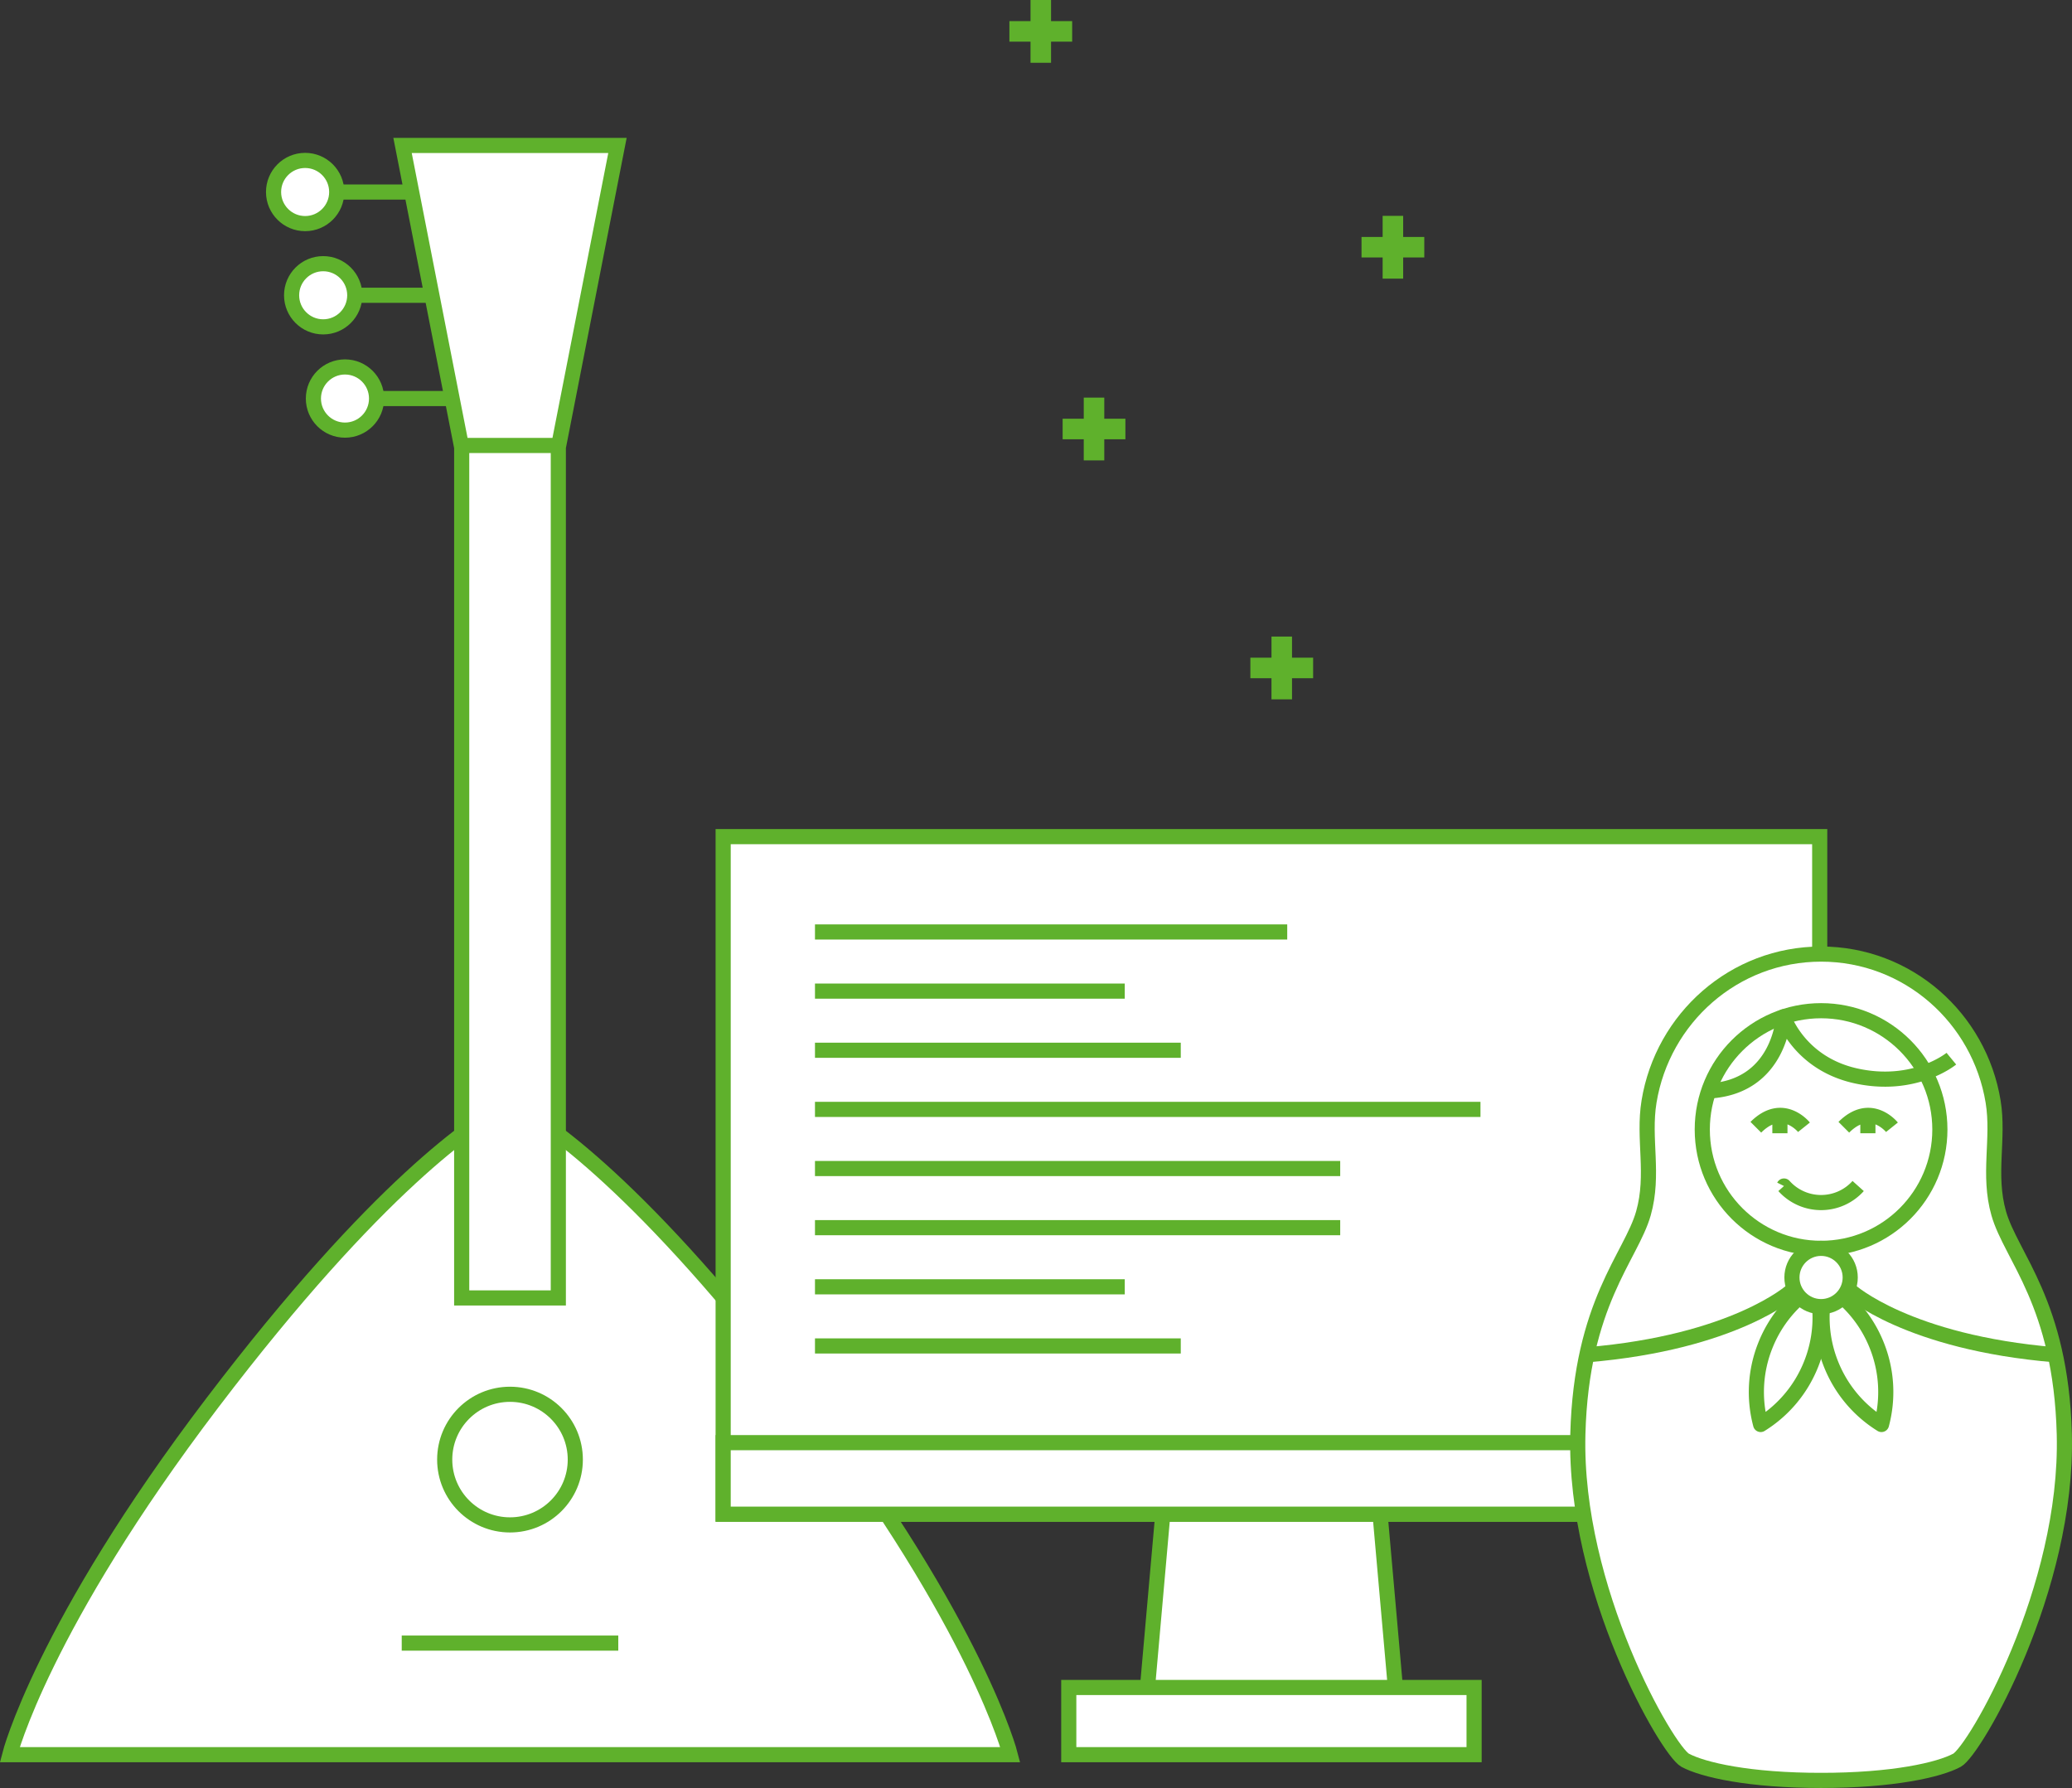 <svg xmlns="http://www.w3.org/2000/svg" viewBox="0 0 342.224 295.267" height="314.952" width="365.039"><rect x="0" y="0" width="342.224" height="295.267" fill="#333333" stroke="none"/><g stroke-miterlimit="10" fill="#fff" stroke="#5fb12c" stroke-width="2.5" transform="translate(-360.386 -651.609)"><path d="M444.13 941.374h83.121s-5.379-21.171-33.491-58.133c-27.354-35.966-43.452-46.404-48.167-48.925-.975-.522-.951-.528-1.894-.026-4.652 2.475-20.766 12.861-48.215 48.951-28.112 36.962-33.491 58.133-33.491 58.133h83.121-.984zm-17.392-18.427h35.767"/><circle r="10.785" cy="892.646" cx="444.621"/><path d="M436.642 725.17h15.96v140.777h-15.96zm25.729-49.543h-35.499l9.707 49.543h16.085zm-33.948 7.691h-13.161"/><circle r="5.217" cy="683.318" cx="410.785"/><path d="M431.403 700.37h-13.162"/><circle r="5.217" cy="700.37" cx="413.765"/><path d="M435.004 717.423h-13.162"/><circle r="5.217" cy="717.423" cx="417.366"/></g><g stroke-miterlimit="10" fill="#fff" stroke="#5fb12c" stroke-width="2.5"><path d="M230.471 278.673h-40.946l3.784-42.792h33.378zm-53.946 0h66.945v11.092h-66.945z"/><path d="M119.441 138.162h181.113v111.892H119.441z"/><path d="M119.441 238.239h181.113v11.815H119.441z"/></g><path d="M134.607 153.906h78m-78 39.065h86.75m-86.75 9.767h86.75m-86.75-39.065h51.166m-51.166 48.831h51.166m-51.166-39.065h60.416m-60.416 48.831h60.416m-60.416-39.065h109.916" stroke-miterlimit="10" fill="#fff" stroke="#5fb12c" stroke-width="2.5"/><path fill="#5fb12c" d="M228.364 46.009h3.391v-3.488h3.488V39.13h-3.488v-3.487h-3.39v3.487h-3.488v3.391h3.487zm-58.158-35.643h3.391V6.879h3.488V3.487h-3.488V0h-3.39v3.487h-3.488v3.392h3.487zm8.792 65.66h3.391v-3.488h3.488v-3.391h-3.488v-3.488H179v3.488h-3.489v3.391h3.488zm31.007 39.461h3.391V112h3.488v-3.392h-3.488v-3.487h-3.39v3.487h-3.488V112h3.487z"/><g stroke-miterlimit="10" stroke="#5fb12c" stroke-width="2.5" transform="translate(-360.386 -651.609)"><path d="M661.357 945.626c-12.116.018-19.722-1.759-22.638-3.329-2.917-1.571-18.388-28.23-17.725-53.847.561-21.651 8.793-29.293 10.831-36.467 1.829-6.438-.084-12.284.925-18.454 2.253-13.778 14.046-24.365 28.439-24.365h-.045c14.392 0 26.186 10.587 28.439 24.365 1.009 6.17-.905 12.016.925 18.454 2.039 7.174 10.271 14.816 10.831 36.467.664 25.617-14.808 52.276-17.725 53.847-2.917 1.57-10.523 3.347-22.638 3.329h.381z" fill="#fff"/><circle r="19.622" cy="838.138" cx="661.166" fill="none"/><path d="M682.684 826.439s-6.114 5.048-15.93 2.805c-9.271-2.119-11.788-9.729-11.788-9.729s-.583 11.642-12.367 12.259m15.742 5.99s-3.534-4.415-7.948 0m22.48 0s-3.534-4.415-7.948 0m-10.558-1.961v2.948m14.531-2.948v2.948m-13.857 8.717a8.216 8.216 0 0 0 6.125 2.731 8.216 8.216 0 0 0 6.125-2.731" fill="none" stroke-linejoin="round"/><g fill="none" stroke-linejoin="round"><path d="M662.033 863.828a20.716 20.716 0 0 0 .76 13.013 20.712 20.712 0 0 0 8.354 10.007 20.71 20.71 0 0 0-.761-13.013 20.716 20.716 0 0 0-8.353-10.007z"/><path d="M660.299 863.828a20.716 20.716 0 0 1-.76 13.013 20.712 20.712 0 0 1-8.354 10.007 20.71 20.71 0 0 1 .761-13.013 20.705 20.705 0 0 1 8.353-10.007z"/></g><circle r="4.813" cy="862.573" cx="661.166" fill="#fff" stroke-linejoin="round"/><path d="M665.979 864.749s9.421 8.557 33.873 10.589m-43.499-10.589s-9.421 8.557-33.873 10.589" fill="none" stroke-linejoin="round"/></g></svg>